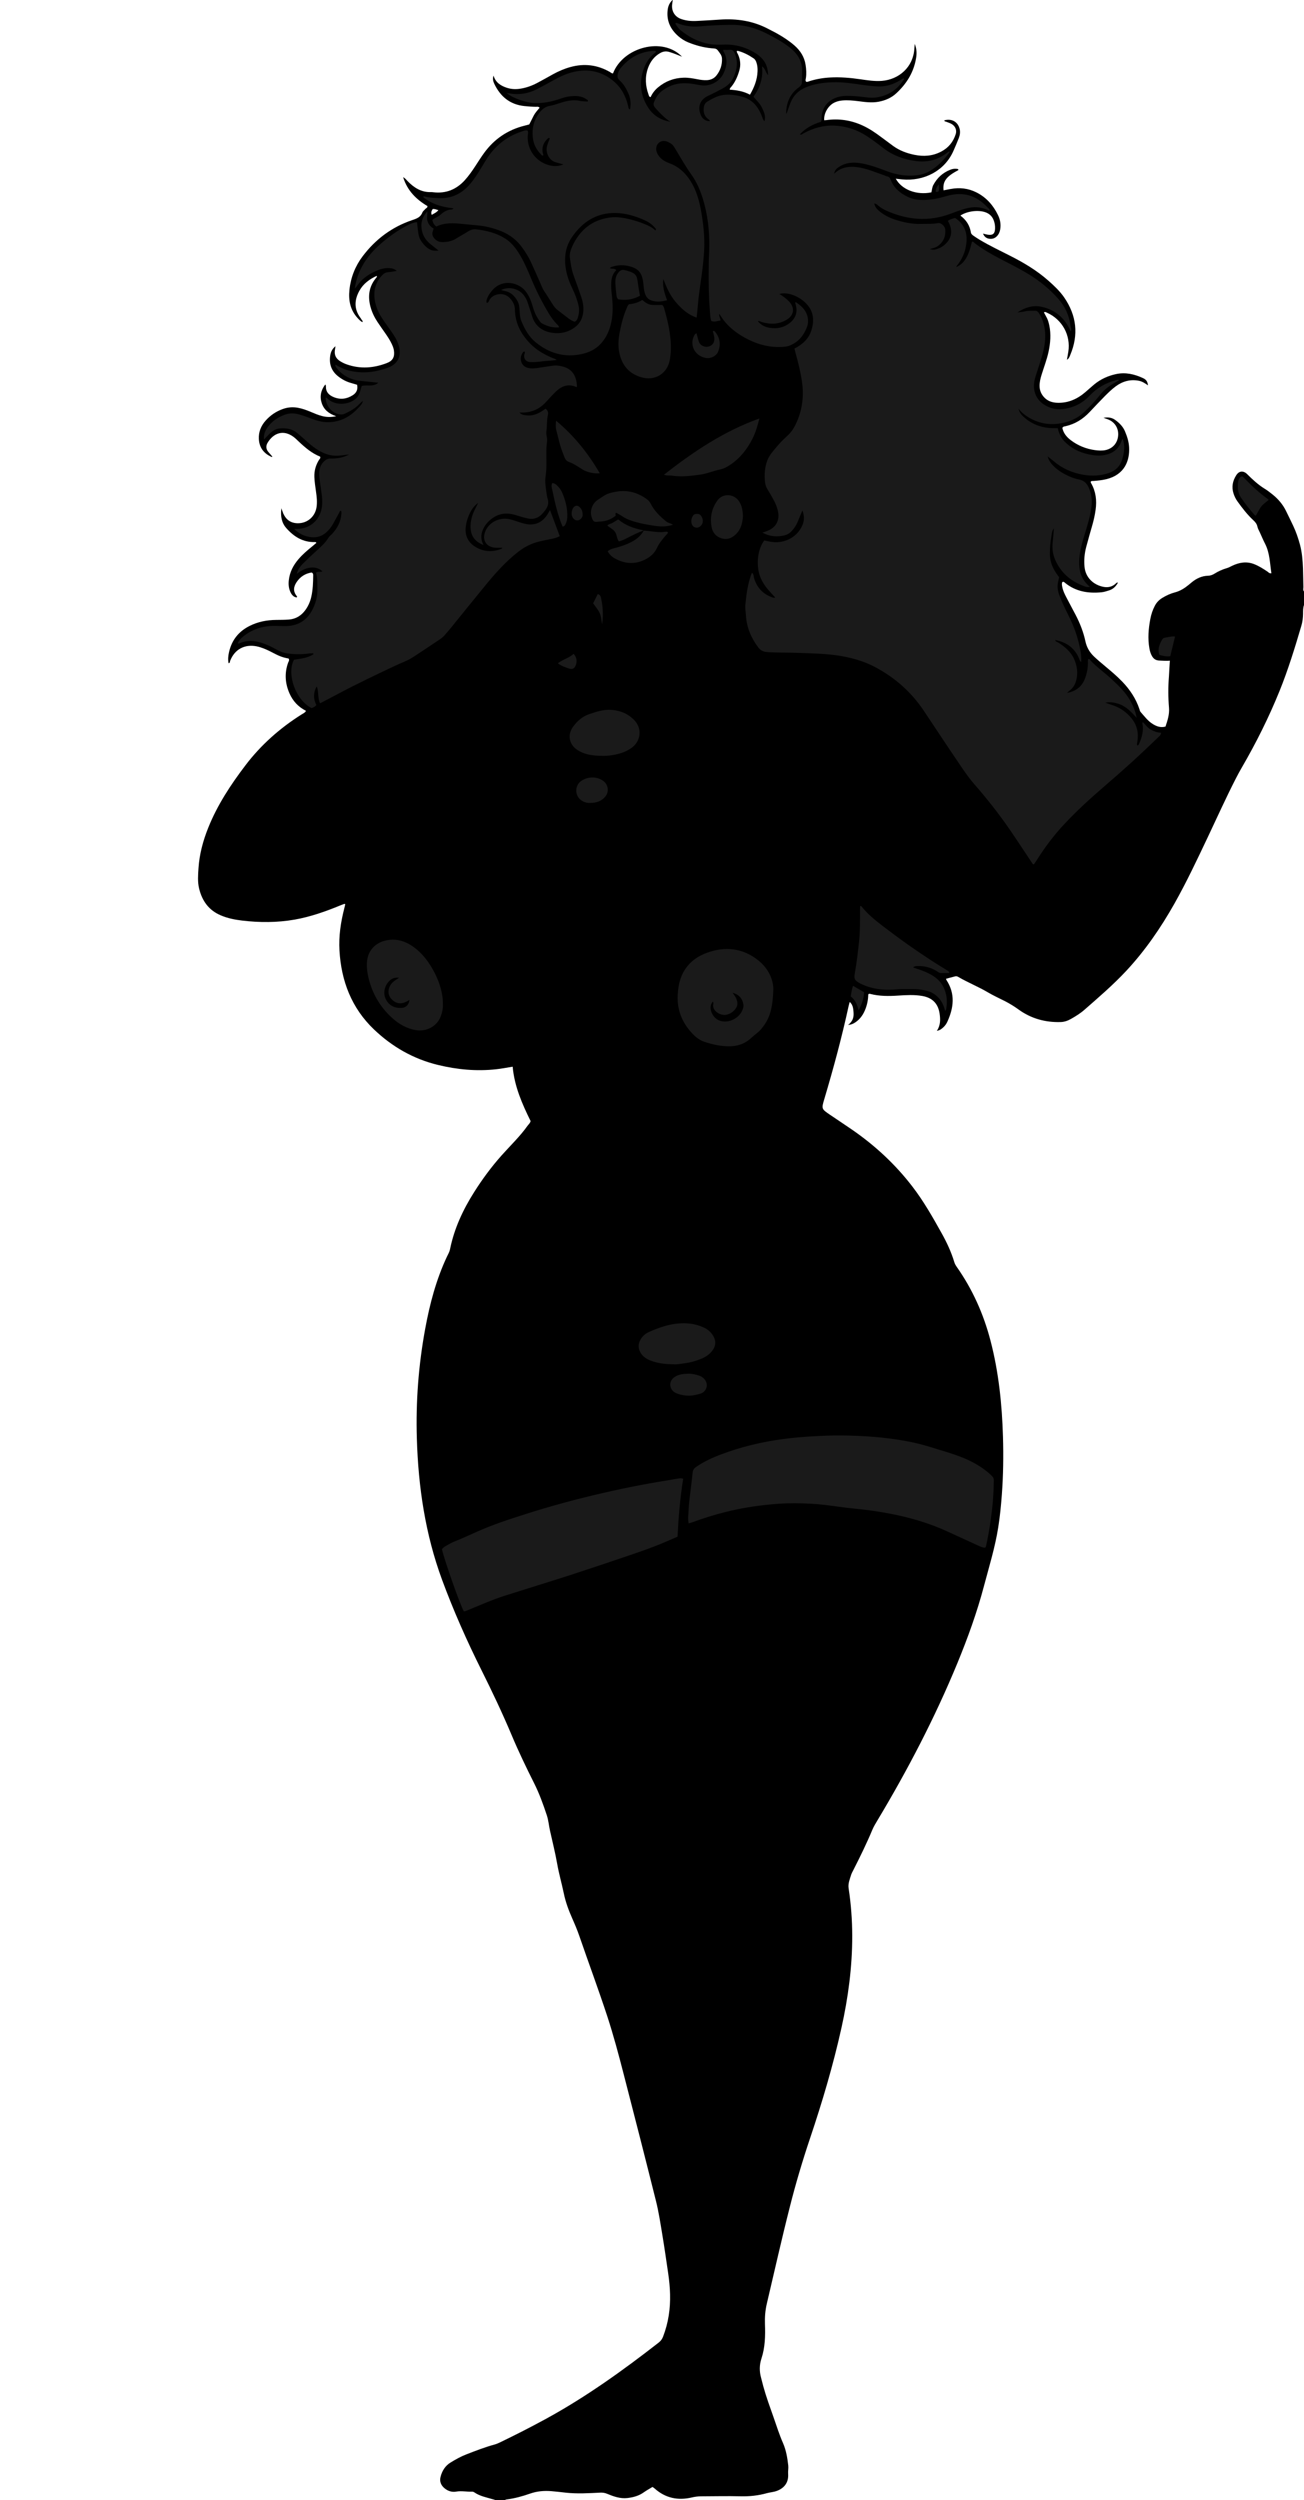 <?xml version="1.0" encoding="utf-8"?>
<!-- Generator: Adobe Illustrator 24.1.2, SVG Export Plug-In . SVG Version: 6.00 Build 0)  -->
<svg version="1.1" id="Layer_1" xmlns="http://www.w3.org/2000/svg" xmlns:xlink="http://www.w3.org/1999/xlink" x="0px" y="0px"
	 viewBox="0 0 299.41 573.72" style="enable-background:new 0 0 299.41 573.72;" xml:space="preserve">
<style type="text/css">
	.st0{fill:#1A1A1A;}
</style>
<g>
	<path d="M299.41,135.72c0,1.04,0,2.08,0,3.12c-0.25,0.65-0.21,1.34-0.22,2.01c-0.01,0.93-0.12,1.84-0.38,2.72
		c-1.49,5.06-3.04,10.11-5.02,15c-2.45,6.04-5.36,11.87-8.64,17.52c-0.48,0.83-0.94,1.67-1.38,2.53c-2.26,4.41-4.3,8.93-6.42,13.41
		c-2.45,5.16-4.88,10.34-7.69,15.32c-3.14,5.56-6.73,10.79-11.09,15.46c-2.98,3.19-6.29,6.03-9.57,8.9
		c-0.93,0.82-1.99,1.47-3.07,2.09c-0.74,0.42-1.53,0.71-2.39,0.73c-3.55,0.11-6.82-0.81-9.7-2.9c-0.98-0.71-1.99-1.33-3.06-1.88
		c-1.32-0.67-2.67-1.28-3.94-2.03c-2.21-1.3-4.59-2.25-6.8-3.54c-0.21-0.12-0.44-0.21-0.68-0.15c-0.71,0.18-1.43,0.37-2.14,0.56
		c0.05,0.16,0.06,0.24,0.1,0.31c2.06,3.16,1.67,6.37,0.18,9.6c-0.22,0.47-0.53,0.9-0.92,1.25c-0.37,0.33-0.74,0.67-1.46,0.8
		c0.87-1.35,0.81-2.65,0.62-3.97c-0.34-2.29-1.66-3.62-3.95-4.03c-1.87-0.33-3.75-0.21-5.62-0.09c-2.12,0.14-4.24,0.15-6.32-0.38
		c-0.14-0.04-0.31-0.12-0.49,0.11c-0.02,1.22-0.26,2.46-0.77,3.65c-0.48,1.13-1.18,2.08-2.21,2.77c-0.42,0.28-0.86,0.51-1.66,0.6
		c1.03-0.82,1.32-1.67,1.27-2.7c-0.06-1.34-0.24-2-0.89-2.6c-0.08,0.32-0.18,0.62-0.25,0.94c-1.56,7.19-3.48,14.29-5.58,21.34
		c-0.67,2.26-0.68,2.27,1.34,3.64c1.72,1.17,3.46,2.31,5.17,3.49c5.23,3.63,9.84,7.91,13.72,12.97c2.57,3.34,4.64,6.99,6.69,10.66
		c1.19,2.13,2.23,4.34,2.93,6.69c0.12,0.39,0.32,0.73,0.55,1.06c3.63,5.16,6.16,10.82,7.75,16.91c1.89,7.24,2.65,14.62,2.87,22.07
		c0.13,4.44,0.07,8.88-0.26,13.31c-0.19,2.51-0.43,5.02-0.83,7.51c-0.72,4.55-2.08,8.95-3.26,13.39c-1.6,6.07-3.74,11.98-6.13,17.78
		c-5.15,12.48-11.37,24.42-18.31,35.99c-0.43,0.72-0.87,1.43-1.2,2.21c-1.31,3.14-2.81,6.19-4.35,9.22c-0.2,0.39-0.42,0.78-0.55,1.2
		c-0.3,0.99-0.72,1.94-0.55,3.03c0.55,3.6,0.82,7.23,0.83,10.87c0.01,7.15-0.93,14.19-2.48,21.16c-1.9,8.55-4.39,16.95-7.18,25.24
		c-1.76,5.23-3.33,10.51-4.68,15.86c-1.87,7.36-3.53,14.77-5.27,22.16c-0.37,1.57-0.49,3.14-0.43,4.75c0.1,2.64,0.03,5.3-0.8,7.83
		c-0.5,1.52-0.5,2.97-0.08,4.47c0.18,0.65,0.33,1.32,0.51,1.97c0.66,2.39,1.52,4.72,2.34,7.05c0.7,2,1.33,4.01,2.19,5.96
		c0.7,1.61,0.99,3.37,1.19,5.12c0.07,0.63-0.08,1.27-0.03,1.91c0.14,1.92-0.82,3.28-2.65,3.93c-0.72,0.26-1.49,0.3-2.22,0.5
		c-1.98,0.56-4,0.77-6.05,0.72c-3.04-0.08-6.08,0-9.12,0.01c-0.72,0-1.42,0.1-2.13,0.27c-3.16,0.73-6.02,0.13-8.48-2.07
		c-0.15-0.13-0.32-0.23-0.49-0.36c-0.7,0.43-1.4,0.81-2.05,1.27c-1.11,0.79-2.37,1.12-3.69,1.28c-1.7,0.2-3.24-0.38-4.75-1
		c-0.5-0.2-0.96-0.26-1.5-0.24c-2.63,0.13-5.27,0.3-7.9,0.01c-1.11-0.12-2.22-0.26-3.34-0.35c-1.65-0.13-3.27,0-4.84,0.55
		c-1.78,0.62-3.58,1.13-5.46,1.35c-0.15,0.02-0.29,0.12-0.43,0.18c-0.72,0-1.44,0-2.16,0c-0.15-0.16-0.36-0.16-0.55-0.22
		c-1.45-0.43-2.96-0.7-4.24-1.58c-0.18-0.12-0.36-0.18-0.56-0.17c-1.19,0.06-2.38-0.22-3.59-0.01c-0.94,0.17-1.84-0.09-2.6-0.69
		c-0.86-0.67-1.28-1.56-1.02-2.64c0.34-1.4,1.09-2.61,2.34-3.36c1.16-0.7,2.34-1.37,3.62-1.86c2.13-0.82,4.25-1.65,6.45-2.25
		c0.42-0.11,0.83-0.29,1.23-0.48c3.53-1.7,7.02-3.48,10.46-5.35c9.23-5.03,17.74-11.13,26.02-17.58c0.46-0.36,0.77-0.79,0.98-1.33
		c0.6-1.57,1.04-3.19,1.3-4.85c0.52-3.23,0.35-6.46-0.12-9.68c-0.44-3.01-0.87-6.01-1.37-9.01c-0.42-2.52-0.8-5.06-1.42-7.54
		c-2.44-9.77-4.94-19.53-7.46-29.28c-1.14-4.41-2.31-8.81-3.73-13.15c-2.03-6.19-4.31-12.3-6.43-18.46
		c-0.47-1.37-1.03-2.68-1.61-3.99c-0.83-1.87-1.54-3.78-1.95-5.78c-0.47-2.27-1.12-4.49-1.52-6.78c-0.45-2.56-1.09-5.08-1.65-7.61
		c-0.26-1.17-0.35-2.38-0.73-3.52c-0.83-2.51-1.72-4.99-2.91-7.35c-1.83-3.64-3.6-7.32-5.18-11.08c-2.11-5.01-4.44-9.92-6.87-14.79
		c-3.4-6.8-6.48-13.74-9.11-20.87c-3.84-10.43-5.44-21.27-5.77-32.33c-0.26-8.46,0.38-16.86,1.91-25.19
		c1.05-5.72,2.52-11.31,5.01-16.6c0.25-0.54,0.57-1.05,0.69-1.65c0.96-4.77,2.98-9.1,5.57-13.18c1.87-2.95,3.93-5.74,6.25-8.35
		c2.02-2.27,4.23-4.36,6-6.85c0.23-0.32,0.57-0.56,0.69-1.06c-1.94-3.92-3.72-7.97-4.12-12.48c-1.33,0.21-2.55,0.46-3.78,0.59
		c-4.5,0.5-8.95,0.08-13.33-0.98c-5.66-1.36-10.56-4.17-14.74-8.16c-5.14-4.91-7.52-11.11-7.92-18.13c-0.19-3.26,0.29-6.46,1.1-9.62
		c0.09-0.33,0.16-0.67,0.23-1c-0.14-0.04-0.19-0.07-0.22-0.06c-0.3,0.11-0.6,0.22-0.89,0.34c-3.41,1.41-6.88,2.63-10.51,3.27
		c-4,0.7-8.05,0.7-12.07,0.22c-1.66-0.2-3.31-0.52-4.88-1.19c-2.78-1.17-4.3-3.33-4.99-6.17c-0.37-1.54-0.24-3.11-0.14-4.65
		c0.21-3.21,1.04-6.3,2.24-9.29c2.09-5.21,5.14-9.85,8.51-14.28c3.56-4.7,7.92-8.56,12.91-11.71c0.35-0.22,0.78-0.38,1.03-0.83
		c-1.78-0.9-3.03-2.25-3.81-4.04c-1-2.3-1.15-4.63-0.3-7.01c0.1-0.28,0.37-0.55,0.11-0.96c-0.74-0.12-1.51-0.33-2.24-0.65
		c-0.73-0.32-1.43-0.72-2.15-1.07c-0.94-0.45-1.89-0.86-2.92-1.07c-2.79-0.57-5.11,0.7-6.12,3.35c-0.06,0.17,0.01,0.49-0.36,0.51
		c-0.16-0.87-0.08-1.7,0.11-2.52c0.61-2.75,2.19-4.75,4.71-6.02c1.94-0.98,3.99-1.37,6.14-1.39c0.96-0.01,1.92-0.01,2.88-0.08
		c1.61-0.12,2.88-0.9,3.82-2.21c0.67-0.92,1.1-1.94,1.35-3.05c0.36-1.61,0.41-3.25,0.43-4.89c0-0.24-0.02-0.49-0.36-0.65
		c-1.43,0.22-2.6,0.94-3.45,2.21c-0.73,1.09-0.83,2.13,0.02,3.19c0.05,0.06,0.21,0.16-0.04,0.33c-0.69-0.11-1.11-0.61-1.4-1.24
		c-0.39-0.86-0.48-1.77-0.37-2.7c0.2-1.86,1.01-3.43,2.21-4.83c0.96-1.13,2.09-2.09,3.25-3.02c0.3-0.24,0.59-0.5,0.87-0.74
		c-0.1-0.2-0.22-0.18-0.34-0.18c-2.74,0.07-4.83-1.23-6.56-3.2c-1.08-1.22-1.36-2.7-1.14-4.56c0.22,0.59,0.32,0.93,0.46,1.25
		c0.67,1.45,1.79,2.21,3.41,2.19c2.15-0.03,3.88-1.53,4.21-3.7c0.18-1.2,0.04-2.39-0.13-3.58c-0.15-1.11-0.33-2.21-0.37-3.34
		c-0.05-1.41,0.31-2.69,1.04-3.88c0.14-0.22,0.41-0.4,0.3-0.78c-1.9-0.75-3.45-2.07-4.94-3.48c-0.38-0.36-0.75-0.73-1.16-1.04
		c-2.38-1.78-4.65-0.88-5.98,1.33c-0.43,0.72-0.38,1.46,0.18,2.12c0.3,0.36,0.61,0.71,0.92,1.06c-0.08,0.05-0.12,0.1-0.14,0.09
		c-1.81-0.78-2.86-2.13-2.97-4.12c-0.09-1.64,0.51-3.07,1.59-4.27c1.06-1.18,2.34-2.05,3.84-2.6c1.15-0.43,2.33-0.53,3.54-0.31
		c1.03,0.19,2,0.54,2.96,0.95c0.85,0.36,1.69,0.72,2.59,0.95c0.97,0.25,1.95,0.31,3.24,0.04c-1.73-0.59-2.82-1.5-3.32-3.01
		c-0.52-1.57-0.18-2.95,0.8-4.26c0.08,0.08,0.12,0.1,0.12,0.13c0.02,0.12,0.04,0.24,0.04,0.35c-0.03,1.22,0.68,1.93,1.7,2.37
		c1.55,0.67,3.05,0.5,4.46-0.4c0.86-0.55,1.23-1.32,1-2.4c-0.46-0.13-0.91-0.27-1.37-0.4c-1.1-0.3-2.08-0.82-2.97-1.52
		c-1.6-1.26-2.15-2.92-1.81-4.9c0.15-0.87,0.56-1.53,1.19-2.02c-0.05,0.32-0.11,0.64-0.15,0.95c-0.13,1.01,0.22,1.8,1.06,2.38
		c0.53,0.36,1.1,0.64,1.71,0.85c3.09,1.08,6.14,0.84,9.15-0.31c1.41-0.54,1.86-1.43,1.64-2.93c-0.08-0.52-0.28-1-0.5-1.47
		c-0.39-0.84-0.9-1.6-1.42-2.36c-0.61-0.89-1.25-1.76-1.84-2.66c-0.71-1.07-1.27-2.22-1.61-3.47c-0.66-2.43-0.37-4.67,1.28-6.66
		c0.09-0.11,0.24-0.21,0.15-0.48c-1.66,0.78-3.09,1.8-3.99,3.44c-1.13,2.05-1.26,4.09,0.16,6.09c0.12,0.16,0.24,0.32,0.33,0.5
		c0.09,0.18,0.38,0.31,0.21,0.61c-0.45-0.23-0.77-0.58-1.09-0.93c-1.7-1.84-2.14-4.07-1.89-6.47c0.29-2.85,1.32-5.45,3.03-7.72
		c2.94-3.9,6.71-6.72,11.35-8.29c1.01-0.34,1.94-0.64,2.36-1.75c0.12-0.32,0.46-0.54,0.69-0.82c0.16-0.2,0.52-0.25,0.48-0.66
		c-2.58-1.53-4.62-3.54-5.58-6.63c0.5,0.25,0.73,0.6,1,0.88c1.5,1.55,3.21,2.64,5.47,2.54c0.16-0.01,0.32,0.03,0.48,0.04
		c2.88,0.33,5.26-0.63,7.2-2.76c0.92-1.01,1.69-2.13,2.44-3.27c0.66-1,1.29-2.02,2-2.99c2.35-3.23,5.47-5.33,9.36-6.28
		c0.35-0.08,0.69-0.18,1.01-0.27c0.36-0.71,0.69-1.39,1.04-2.06c0.35-0.66,0.88-1.21,1.34-1.78c-0.31-0.3-0.61-0.2-0.87-0.2
		c-0.88-0.01-1.76-0.08-2.63-0.17c-3.3-0.34-5.5-2.17-6.9-5.08c-0.28-0.59-0.44-1.22-0.18-1.91c0.46,1.59,1.65,2.34,3.07,2.8
		c0.96,0.31,1.95,0.37,2.97,0.22c1.45-0.21,2.79-0.7,4.07-1.38c1.17-0.62,2.31-1.27,3.47-1.91c1.3-0.72,2.65-1.31,4.09-1.7
		c3.16-0.87,6.17-0.5,9.03,1.13c0.23,0.13,0.42,0.37,0.73,0.33c2.32-6.04,11.44-8.45,15.85-3.82c-1.07-0.44-1.99-0.82-2.94-1.1
		c-0.74-0.22-1.4-0.13-2.07,0.25c-1.4,0.79-2.28,1.98-2.81,3.46c-0.73,2.05-0.6,4.09,0.14,6.11c0.08,0.21,0.08,0.49,0.47,0.54
		c0.38-0.87,0.97-1.62,1.71-2.24c1.69-1.4,3.63-2.14,5.83-2.21c1.09-0.04,2.15,0.16,3.21,0.36c0.71,0.14,1.42,0.24,2.14,0.21
		c0.89-0.04,1.65-0.37,2.2-1.06c0.91-1.13,1.35-2.44,1.29-3.9c-0.03-0.77-0.54-1.31-0.97-1.89c-0.37-0.5-0.91-0.42-1.42-0.47
		c-1.84-0.17-3.62-0.65-5.33-1.34c-0.86-0.35-1.64-0.84-2.33-1.45c-1.79-1.58-2.71-3.53-2.43-5.96c0.1-0.87,0.38-1.67,1.19-2.39
		c-0.07,0.51-0.14,0.86-0.17,1.21c-0.11,1.47,0.65,2.69,2.02,3.19c1.18,0.43,2.42,0.54,3.66,0.47c1.76-0.09,3.51-0.19,5.27-0.31
		c3.91-0.27,7.66,0.29,11.16,2.15c0.67,0.36,1.36,0.68,2.02,1.06c1.4,0.78,2.74,1.66,3.95,2.71c1.37,1.19,2.31,2.66,2.58,4.48
		c0.15,0.99,0.22,1.99,0.07,2.99c-0.04,0.29-0.2,0.62,0.08,0.89c0.3,0.05,0.55-0.1,0.82-0.18c1.54-0.47,3.1-0.74,4.71-0.82
		c2.29-0.12,4.55,0.07,6.82,0.4c1.66,0.24,3.33,0.51,5.01,0.38c3.9-0.31,7.21-3.13,7.46-7.41c0.02-0.29,0.05-0.59,0.09-1.08
		c0.49,1.23,0.48,2.3,0.29,3.37c-0.55,3.21-2.19,5.81-4.54,7.98c-1.14,1.06-2.53,1.64-4.06,1.93c-1.57,0.29-3.11,0.07-4.65-0.13
		c-1.23-0.16-2.46-0.27-3.71-0.16c-0.65,0.06-1.26,0.22-1.84,0.51c-1.4,0.71-2.42,2.49-2.28,4.03c0.15-0.01,0.31-0.01,0.46-0.03
		c2.89-0.41,5.65,0,8.31,1.21c1.58,0.72,2.99,1.68,4.37,2.72c0.89,0.67,1.79,1.34,2.7,2c1.45,1.05,3.08,1.66,4.83,2.02
		c2.15,0.44,4.19,0.31,6.17-0.72c1.71-0.89,2.79-2.24,3.36-4.03c0.28-0.87-0.07-1.78-0.89-2.28c-0.4-0.25-0.88-0.38-1.32-0.56
		c-0.16-0.07-0.42-0.02-0.4-0.32c1.69-0.45,3.08,0.33,3.5,1.94c0.19,0.73,0.08,1.44-0.18,2.12c-0.37,0.97-0.79,1.92-1.2,2.87
		c-2.04,4.74-6.88,7.1-11.82,6.63c-0.47-0.04-0.93-0.11-1.46-0.17c1.37,2.54,4.81,3.84,8.18,3.14c0.14-0.53,0.16-1.15,0.44-1.68
		c0.88-1.65,2.18-2.84,3.93-3.52c0.45-0.18,0.93-0.25,1.41-0.2c0.19,0.02,0.41,0.01,0.43,0.28c-2.82,1.5-3.64,2.59-3.42,4.66
		c0.54-0.1,1.08-0.21,1.62-0.31c2.07-0.38,4.05-0.17,5.95,0.79c2.27,1.15,3.85,2.96,4.94,5.21c0.5,1.02,0.7,2.12,0.5,3.27
		c-0.1,0.61-0.34,1.15-0.78,1.59c-0.49,0.49-1.09,0.65-1.76,0.55c-0.67-0.1-1.11-0.47-1.41-1.18c0.37,0.09,0.71,0.19,1.06,0.25
		c1.18,0.19,1.66-0.2,1.71-1.37c0.03-0.69-0.08-1.35-0.34-2c-0.33-0.82-0.91-1.39-1.74-1.72c-1.64-0.65-4.29-0.35-5.88,0.71
		c1.32,0.98,2.15,2.25,2.41,3.87c0.05,0.34,0.31,0.56,0.57,0.74c0.49,0.34,0.99,0.67,1.51,0.98c2.24,1.33,4.58,2.45,6.9,3.62
		c3.15,1.59,6.17,3.39,8.83,5.74c1.32,1.17,2.61,2.38,3.61,3.83c2.85,4.14,3.35,8.55,1.4,13.2c-0.16,0.38-0.28,0.81-0.77,1.11
		c0.12-0.68,0.23-1.26,0.32-1.84c0.59-3.79-1.4-7.42-4.93-8.98c-0.21-0.09-0.42-0.27-0.67-0.04c0.24,0.45,0.5,0.9,0.73,1.36
		c0.24,0.51,0.38,1.05,0.5,1.6c0.43,2.04,0.26,4.06-0.17,6.07c-0.39,1.8-1.06,3.52-1.6,5.27c-0.26,0.84-0.47,1.69-0.46,2.58
		c0.01,1.1,0.44,2.02,1.23,2.77c0.8,0.76,1.79,1.04,2.86,1.08c2.49,0.08,4.59-0.87,6.45-2.47c0.67-0.57,1.31-1.17,1.99-1.73
		c1.48-1.22,3.17-1.99,5.04-2.39c2.18-0.47,4.21,0.02,6.17,0.92c0.77,0.35,1.04,0.81,1.16,1.67c-0.65-0.45-1.28-0.88-2.03-1.04
		c-2.01-0.42-3.82,0.1-5.42,1.29c-0.86,0.64-1.64,1.4-2.41,2.16c-1.21,1.22-2.38,2.48-3.57,3.73c-1.52,1.61-3.32,2.74-5.5,3.23
		c-0.25,0.06-0.57,0.05-0.74,0.4c0.25,1.22,1.01,2.12,1.99,2.85c1.63,1.22,3.47,1.96,5.49,2.24c0.84,0.11,1.67,0.17,2.5-0.02
		c1.66-0.39,2.74-1.68,2.84-3.42c0.09-1.65-0.84-3.06-2.39-3.63c-0.27-0.1-0.55-0.2-0.98-0.35c1.09-0.19,1.94-0.04,2.69,0.5
		c0.95,0.68,1.78,1.51,2.24,2.61c0.5,1.18,0.89,2.41,0.95,3.7c0.14,2.89-0.92,6.23-5.24,7.28c-0.98,0.24-1.97,0.33-2.97,0.41
		c-0.22,0.02-0.49-0.08-0.63,0.23c0.04,0.1,0.07,0.21,0.13,0.31c1.08,1.89,1.31,3.92,1.02,6.04c-0.16,1.19-0.42,2.36-0.75,3.52
		c-0.47,1.65-0.95,3.3-1.39,4.96c-0.41,1.52-0.56,3.06-0.41,4.63c0.23,2.5,2.07,4.17,4.37,4.61c0.99,0.19,1.91,0,2.7-0.67
		c0.15-0.13,0.27-0.37,0.61-0.3c-0.49,0.87-1.11,1.49-2.04,1.78c-0.57,0.18-1.14,0.37-1.74,0.43c-3.05,0.3-5.9-0.16-8.36-2.15
		c-0.17-0.14-0.33-0.38-0.64-0.19c-0.17,0.37-0.08,0.76,0,1.15c0.16,0.84,0.53,1.59,0.92,2.34c0.7,1.35,1.43,2.68,2.13,4.03
		c1,1.92,1.8,3.94,2.25,6.05c0.3,1.4,0.96,2.54,1.96,3.49c0.81,0.77,1.67,1.49,2.53,2.21c1.38,1.15,2.76,2.31,4.01,3.61
		c1.74,1.82,3.1,3.86,3.9,6.26c0.08,0.23,0.12,0.49,0.27,0.66c0.88,0.98,1.66,2.07,2.8,2.77c0.86,0.53,1.78,0.89,2.92,0.59
		c0.46-1.38,0.93-2.76,0.81-4.29c-0.2-2.39-0.21-4.79-0.02-7.19c0.05-0.6,0.06-1.2,0.1-1.8c0.03-0.59,0.07-1.17,0.12-1.85
		c-0.85,0.09-1.61-0.01-2.35-0.02c-1.08-0.01-1.59-0.59-1.97-1.45c-0.19-0.44-0.31-0.9-0.39-1.38c-0.39-2.24-0.21-4.46,0.21-6.68
		c0.2-1.07,0.53-2.09,1.04-3.05c0.4-0.77,0.97-1.36,1.7-1.81c0.93-0.57,1.91-1.02,2.96-1.29c1.2-0.31,2.18-0.96,3.12-1.72
		c0.22-0.18,0.43-0.36,0.65-0.54c1.11-0.92,2.35-1.51,3.81-1.55c0.54-0.01,1-0.19,1.46-0.47c0.88-0.55,1.83-0.98,2.84-1.27
		c0.43-0.12,0.8-0.34,1.2-0.53c1.64-0.79,3.33-1.08,5.09-0.38c1.08,0.43,2.06,1.05,3.03,1.7c0.25,0.17,0.44,0.48,0.91,0.38
		c-0.36-2.28-0.36-4.61-1.44-6.74c-0.44-0.85-0.81-1.74-1.21-2.61c-0.2-0.44-0.46-0.86-0.56-1.32c-0.13-0.63-0.47-1.06-0.93-1.48
		c-1.41-1.31-2.58-2.83-3.7-4.4c-0.37-0.52-0.65-1.11-0.85-1.72c-0.5-1.52-0.21-2.94,0.63-4.24c0.66-1.02,1.65-1.07,2.51-0.21
		c1.25,1.24,2.53,2.44,4.05,3.36c0.61,0.37,1.18,0.83,1.74,1.27c1.33,1.06,2.41,2.33,3.15,3.87c0.54,1.12,1.1,2.22,1.62,3.35
		c0.65,1.38,1.14,2.81,1.54,4.28c0.48,1.78,0.63,3.62,0.7,5.46c0.05,1.44,0.05,2.88,0.09,4.32
		C299.25,135.12,299.15,135.46,299.41,135.72z M169.17,11.71c-0.02,0.32,0.18,0.54,0.29,0.79c0.53,1.18,0.66,2.39,0.31,3.63
		c-0.39,1.35-0.92,2.64-1.83,3.75c-0.15,0.18-0.37,0.32-0.38,0.7c1.58,0.1,3.14,0.34,4.64,1.15c0.99-1.71,1.67-3.43,1.74-5.36
		c0.03-0.68-0.03-1.36-0.25-2.01c-0.13-0.39-0.31-0.74-0.66-0.97c-1.1-0.75-2.26-1.35-3.55-1.71
		C169.4,11.64,169.28,11.7,169.17,11.71z M99.13,49.31c0.51-0.33,1.08-0.52,1.53-1.09c-0.49-0.12-0.86-0.3-1.29-0.27
		C99.08,48.37,98.92,48.76,99.13,49.31z"/>
</g>
<g>
	<path class="st0" d="M233.86,93.76c0.19,0.99,0.85,1.66,1.58,2.25c1.83,1.49,3.95,2.21,6.31,2.24c0.35,0,0.71,0,1.12,0
		c0.27,1.14,0.71,2.17,1.49,2.99c1.54,1.61,3.45,2.56,5.61,3.02c1.26,0.27,2.54,0.4,3.8,0.13c1.79-0.37,3.11-1.38,3.73-3.18
		c0.06-0.17,0.09-0.4,0.3-0.48c0.56,1.58,0.34,3.13-0.13,4.69c-0.48,1.59-1.54,2.59-3.06,3.12c-1.89,0.65-3.83,0.74-5.79,0.42
		c-2.62-0.43-4.96-1.46-6.98-3.21c-0.35-0.3-0.73-0.57-1.3-1.02c0.27,0.9,0.64,1.43,1.09,1.92c1.09,1.21,2.46,2.03,3.93,2.68
		c0.73,0.33,1.5,0.56,2.28,0.72c0.98,0.2,1.64,0.79,2.06,1.67c0.7,1.44,0.9,2.97,0.71,4.55c-0.28,2.27-0.98,4.44-1.64,6.61
		c-0.52,1.72-1,3.45-1.15,5.25c-0.08,0.88-0.05,1.76,0.1,2.63c0.26,1.56,1.04,2.82,2.32,3.88c-0.59,0.19-1.03-0.03-1.44-0.18
		c-2.94-1.09-5.17-3-6.47-5.88c-0.6-1.33-0.79-2.74-0.62-4.2c0.12-1.02,0.18-2.04,0.27-3.13c-0.48,0.58-0.47,1.25-0.58,1.86
		c-0.23,1.25-0.32,2.53-0.34,3.81c-0.03,1.71,0.51,3.21,1.45,4.6c0.22,0.33,0.46,0.64,0.68,0.94c-0.13,0.6-0.28,1.14-0.34,1.69
		c-0.1,0.93,0.14,1.83,0.48,2.69c0.58,1.49,1.27,2.93,1.99,4.36c1.01,2,1.83,4.08,2.36,6.26c0.35,1.43,0.66,2.88,0.58,4.43
		c-0.34-0.17-0.37-0.48-0.48-0.74c-1.02-2.46-2.9-3.8-5.51-4.29c0.14,0.43,0.5,0.45,0.76,0.61c1.53,0.99,2.9,2.12,3.64,3.86
		c0.66,1.55,0.88,3.14,0.44,4.79c-0.26,0.96-0.72,1.77-1.54,2.36c-0.16,0.12-0.29,0.27-0.58,0.54c2.01-0.41,3.33-1.39,4.06-3.14
		c0.49-1.19,0.72-2.44,0.75-3.74c0.01-0.3-0.09-0.63,0.09-0.91c0.34-0.07,0.4,0.23,0.55,0.39c1.41,1.48,3.08,2.66,4.59,4.03
		c1.71,1.57,3.4,3.16,4.54,5.22c0.64,1.15,1.15,2.35,1.41,3.85c-1.36-1.5-2.62-2.82-4.48-3.31c-0.83-0.22-1.67-0.39-2.71-0.16
		c0.62,0.21,1.06,0.36,1.51,0.51c1.8,0.57,3.31,1.6,4.5,3.06c1.25,1.54,1.68,3.32,1.35,5.28c-0.05,0.32-0.14,0.62-0.05,0.95
		c0.32,0.03,0.37-0.24,0.46-0.43c0.67-1.48,1.07-3,0.74-4.63c-0.01-0.07,0.04-0.15,0.08-0.3c0.64,0.56,1.07,1.31,1.82,1.71
		c0.74,0.4,1.5,0.73,2.4,0.73c-0.03,0.57-0.42,0.82-0.72,1.11c-1.97,1.87-3.93,3.75-5.94,5.58c-2.16,1.96-4.35,3.88-6.56,5.78
		c-3.12,2.69-6.16,5.47-8.97,8.47c-2.38,2.54-4.48,5.31-6.33,8.26c-0.23,0.36-0.48,0.71-0.69,1.02c-0.28-0.01-0.33-0.18-0.41-0.31
		c-1.71-2.56-3.39-5.14-5.13-7.67c-2.51-3.66-5.27-7.13-8.18-10.47c-1.37-1.57-2.52-3.3-3.68-5.02c-2.65-3.9-5.24-7.84-7.86-11.76
		c-2.91-4.34-6.71-7.7-11.32-10.11c-2.67-1.39-5.57-2.17-8.55-2.61c-2.89-0.42-5.8-0.46-8.71-0.58c-2.47-0.1-4.95-0.02-7.42-0.19
		c-0.86-0.06-1.51-0.38-2.03-1.07c-1.68-2.23-2.7-4.69-2.84-7.5c-0.04-0.75-0.2-1.5-0.12-2.26c0.24-2.5,0.56-4.99,1.51-7.39
		c0.46,0.36,0.38,0.94,0.53,1.39c0.7,2.12,2.06,3.56,4.18,4.29c0.11,0.04,0.23,0.07,0.35,0.08c0.07,0.01,0.15-0.03,0.29-0.06
		c-0.57-0.63-1.14-1.21-1.67-1.84c-1.13-1.33-1.95-2.82-2.22-4.57c-0.32-2.07-0.02-4.86,1.38-6.69c0.93,0.2,1.88,0.45,2.89,0.41
		c2.72-0.11,4.99-1.67,5.94-4.11c0.38-0.97,0.35-2.12-0.09-3.17c-0.38,0.93-0.75,1.82-1.12,2.71c-0.3,0.71-0.72,1.33-1.23,1.9
		c-0.49,0.56-1.07,0.94-1.8,1.11c-1.69,0.38-3.31,0.29-5.02-0.64c0.45-0.15,0.76-0.25,1.06-0.37c2.08-0.77,3-2.51,2.48-4.67
		c-0.22-0.9-0.56-1.75-1.02-2.55c-0.43-0.77-0.85-1.54-1.32-2.28c-0.33-0.52-0.53-1.07-0.6-1.67c-0.19-1.69-0.09-3.36,0.5-4.96
		c0.48-1.3,1.43-2.3,2.3-3.34c0.74-0.89,1.57-1.69,2.43-2.48c0.99-0.9,1.63-2.07,2.15-3.29c1.23-2.9,1.55-5.92,1.1-9.03
		c-0.32-2.18-0.84-4.3-1.43-6.42c-0.11-0.38-0.19-0.76-0.29-1.18c1.84-0.93,3.28-2.23,3.89-4.21c0.43-1.39,0.57-2.82,0.04-4.23
		c-1-2.63-4.76-4.8-7.41-4.09c0.88,0.54,1.64,1.09,2.28,1.78c1.28,1.38,1.13,3.04-0.47,4.06c-1.85,1.17-3.83,1.2-5.88,0.6
		c-0.26-0.08-0.48-0.3-0.86-0.2c0.71,0.92,1.67,1.36,2.71,1.53c1.68,0.28,3.26-0.03,4.63-1.12c1.38-1.1,1.84-2.55,1.33-4.26
		c-0.05-0.15-0.15-0.29,0-0.54c1.63,1.08,2.89,2.36,2.85,4.49c-0.01,0.4-0.07,0.79-0.21,1.17c-0.73,1.96-1.93,3.47-3.9,4.3
		c-0.6,0.26-1.24,0.31-1.87,0.35c-3.13,0.17-6-0.69-8.7-2.21c-1.79-1.01-3.4-2.25-4.67-3.88c-0.35-0.45-0.65-0.94-1.04-1.52
		c-0.11,0.65,0.33,1.02,0.29,1.56c-0.68,0.04-1.35,0.43-2.13,0.08c-0.24-0.8-0.26-1.64-0.32-2.46c-0.25-3.27-0.3-6.54-0.25-9.82
		c0-0.2,0-0.4,0-0.6c0.01-1.4,0.11-2.79,0.13-4.18c0.04-3.68-0.37-7.33-1.45-10.87c-0.61-1.99-1.42-3.91-2.64-5.61
		c-1.33-1.85-2.44-3.84-3.62-5.78c-0.33-0.55-0.63-1.13-1.22-1.45c-0.31-0.17-0.63-0.36-0.97-0.45c-1.32-0.35-2.42,0.63-2.28,1.98
		c0.06,0.58,0.33,1.06,0.69,1.51c0.51,0.64,1.18,1.07,1.93,1.39c0.52,0.22,1.05,0.39,1.54,0.66c1.55,0.83,2.72,2.03,3.67,3.52
		c1.42,2.21,2.07,4.64,2.51,7.18c0.49,2.84,0.8,5.69,0.67,8.57c-0.09,1.91-0.31,3.81-0.55,5.71c-0.3,2.29-0.7,4.57-0.88,6.88
		c-0.07,0.99-0.2,1.97-0.31,3.06c-2.06-0.7-3.53-2.08-4.85-3.63c-1.3-1.53-2.09-3.36-2.8-5.23c-0.23,1.7,0.26,3.27,0.87,4.87
		c-1.25,0.34-2.41,0.46-3.58,0.07c-0.88-0.29-1.33-0.96-1.57-1.82c-0.25-0.89-0.24-1.81-0.39-2.72c-0.33-1.89-1.14-2.79-2.98-3.29
		c-1.35-0.37-2.68-0.36-4.01,0.05c-0.22,0.07-0.46,0.12-0.6,0.36c0.43,0.23,0.98-0.04,1.4,0.38c0.08,0.2-0.16,0.29-0.26,0.42
		c-0.5,0.66-0.74,1.4-0.81,2.22c-0.09,1.04-0.01,2.08,0.11,3.11c0.24,2.11,0.32,4.22-0.13,6.31c-0.39,1.82-1.11,3.48-2.39,4.88
		c-1.22,1.33-2.75,2.03-4.46,2.4c-3.95,0.84-7.45-0.22-10.51-2.72c-1.58-1.28-2.54-3.07-3.31-4.93c-0.3-0.73-0.32-1.56-0.37-2.35
		c-0.05-0.76-0.12-1.52-0.5-2.2c-0.66-1.15-1.53-2.04-2.91-2.29c-0.27-0.05-0.53-0.13-0.84-0.22c1.75-0.89,4.05-0.35,5.21,1.2
		c0.39,0.51,0.7,1.07,0.89,1.69c0.32,1.03,0.71,2.04,1,3.07c0.76,2.65,2.91,3.8,5.4,3.93c1.66,0.08,3.14-0.36,4.48-1.37
		c1.24-0.94,1.79-2.22,1.9-3.71c0.08-1.13-0.14-2.23-0.51-3.3c-0.56-1.62-1.13-3.24-1.72-4.85c-0.49-1.32-0.67-2.71-0.86-4.09
		c-0.12-0.89,0.18-1.76,0.53-2.55c1.68-3.72,4.48-6.07,8.58-6.65c1.72-0.24,3.43,0.07,5.1,0.51c1.04,0.27,2.06,0.61,3.06,1.03
		c0.85,0.35,1.68,0.74,2.34,1.41c0.32-0.28,0.04-0.46-0.08-0.6c-0.65-0.79-1.48-1.34-2.4-1.75c-2.06-0.92-4.19-1.57-6.46-1.64
		c-3.09-0.09-5.8,0.89-8.07,3.04c-0.85,0.8-1.59,1.69-2.23,2.66c-0.9,1.36-1.37,2.86-1.45,4.5c-0.14,2.55,0.57,4.89,1.66,7.15
		c0.61,1.26,1.12,2.56,1.42,3.93c0.2,0.93,0.1,1.83-0.16,2.72c-0.12,0.39-0.29,0.75-0.74,0.95c-0.51-0.15-0.98-0.44-1.43-0.77
		c-0.86-0.65-1.71-1.31-2.56-1.97c-0.75-0.58-1.15-1.43-1.66-2.19c-0.44-0.66-0.84-1.36-1.3-2.01c-0.42-0.6-0.65-1.28-0.94-1.93
		c-0.74-1.64-1.44-3.29-2.2-4.92c-0.52-1.13-1.2-2.17-1.92-3.18c-1.23-1.74-2.86-3-4.83-3.8c-1.74-0.7-3.55-1.17-5.44-1.34
		c-1.15-0.1-2.3-0.22-3.45-0.33c-2.01-0.21-4.07-0.35-6.03,0.59c-0.5-0.34-0.78-0.85-0.91-1.43c0.12-0.32,0.41-0.38,0.65-0.52
		c0.41-0.24,0.87-0.44,1.22-0.76c0.76-0.69,1.57-1.19,2.63-1.2c0.09,0,0.18-0.13,0.36-0.27c-2.6-0.26-4.96-0.95-6.97-2.55
		c0.06-0.29,0.26-0.19,0.37-0.16c1.01,0.29,2.06,0.31,3.08,0.37c2.79,0.16,5.15-0.84,7.04-2.93c1.6-1.76,2.71-3.85,3.95-5.85
		c1.95-3.14,4.65-5.34,8.17-6.5c0.41-0.14,0.82-0.34,1.33-0.24c0.26,0.38,0.09,0.82,0.06,1.24c-0.17,3.22,1.95,6.04,5.1,6.78
		c1.07,0.25,2.11,0.18,3.09-0.23c-0.61-0.17-1.17-0.33-1.73-0.48c-1.6-0.43-2.32-2.25-2.08-3.48c0.14-0.71,0.43-1.35,0.69-2
		c-0.23-0.25-0.38-0.06-0.51,0.06c-0.97,0.92-1.38,2.03-1.08,3.36c0.02,0.08,0.06,0.15,0.08,0.23c0.01,0.08,0,0.15,0,0.25
		c-0.3,0.12-0.41-0.15-0.55-0.29c-1.08-1.08-1.7-2.35-1.85-3.91c-0.2-2.04,0.23-3.87,1.45-5.51c0.64-0.86,1.4-1.5,2.51-1.68
		c0.79-0.13,1.54-0.41,2.3-0.65c1.49-0.47,2.99-0.83,4.58-0.48c0.58,0.13,1.19,0.1,1.78,0.15c0.16-0.35-0.15-0.42-0.31-0.53
		c-1.16-0.82-2.48-0.8-3.8-0.66c-0.87,0.09-1.71,0.38-2.54,0.66c-1.79,0.6-3.62,0.94-5.52,0.89c-1.92-0.06-5.01-1.1-6.45-2.31
		c0.64,0.08,1.15,0.18,1.67,0.22c1.84,0.13,3.58-0.25,5.22-1.08c1.32-0.67,2.62-1.38,3.91-2.1c1.29-0.72,2.63-1.36,4.06-1.75
		c3.4-0.93,6.57-0.47,9.4,1.74c1.97,1.54,3.1,3.61,3.66,6.02c0.06,0.26,0,0.58,0.42,0.7c0.23-1.29,0.13-2.52-0.41-3.71
		c-0.5-1.1-1.09-2.15-2-2.95c-0.56-0.49-0.54-1.02-0.37-1.61c0.13-0.47,0.36-0.9,0.67-1.26c1.94-2.31,4.36-3.7,7.41-3.89
		c0.12-0.01,0.24,0,0.36,0.01c0.08,0.01,0.16,0.03,0.23,0.05c0.11,0.19-0.03,0.28-0.15,0.38c-1.63,1.25-2.52,2.98-2.97,4.92
		c-0.63,2.74-0.12,5.34,1.4,7.67c1.17,1.82,2.93,2.87,5.08,3.23c-1.1-0.69-2-1.6-2.87-2.53c-1.13-1.21-1.32-1.3-0.38-3.02
		c0.66-1.2,1.77-1.94,2.97-2.52c1.72-0.84,3.54-0.9,5.39-0.63c0.67,0.1,1.33,0.26,2,0.34c2.11,0.27,4.19-0.84,5.12-2.79
		c0.78-1.63,0.96-3.28,0.01-4.93c-0.08-0.14-0.16-0.27-0.08-0.42c0.48,0,0.95,0.03,1.42-0.01c0.62-0.06,0.97,0.25,1.2,0.78
		c0.47,1.1,0.6,2.24,0.41,3.4c-0.14,0.82-0.43,1.62-0.8,2.38c-0.52,1.04-1.37,1.75-2.37,2.3c-1.08,0.59-2.18,1.16-3.31,1.68
		c-2.02,0.92-2.44,2.64-1.75,4.36c0.35,0.89,1.04,1.46,2.11,1.48c-0.07-0.36-0.33-0.43-0.51-0.58c-0.82-0.69-1.02-1.59-0.88-2.59
		c0.07-0.53,0.3-1.02,0.77-1.3c1.13-0.68,2.3-1.34,3.61-1.53c1.06-0.16,2.15-0.08,3.23,0.1c0.31,0.05,0.62,0.15,0.93,0.22
		c2.52,0.56,3.93,2.29,4.81,4.57c0.14,0.36,0.22,0.75,0.58,1.13c0.35-1.23-0.13-2.18-0.58-3.13c-0.45-0.95-1.24-1.65-1.95-2.49
		c1.47-2.06,2.28-4.31,1.95-6.99c0.78,0.49,0.81,1.35,1.4,2.03c-0.02-1.48-0.38-2.64-1.23-3.64c-0.96-1.12-2.21-1.81-3.54-2.39
		c-1.6-0.69-3.26-1.01-5.01-0.99c-1.23,0.02-2.47,0.09-3.7-0.13c-2.5-0.46-4.67-1.58-6.62-3.17c-0.51-0.42-0.87-0.99-1.2-1.52
		c0.18-0.2,0.3-0.16,0.41-0.12c1.73,0.71,3.49,0.94,5.37,0.75c2.3-0.23,4.62-0.3,6.93-0.34c2.84-0.05,5.52,0.62,8.08,1.9
		c1.9,0.95,3.75,1.97,5.44,3.26c1.89,1.45,3.01,3.27,2.89,5.74c-0.04,0.72-0.02,1.44-0.03,2.16c-0.01,0.55-0.23,0.93-0.71,1.28
		c-1.91,1.38-2.81,3.31-2.92,5.64c-0.01,0.12,0.03,0.23,0.07,0.49c0.34-0.95,0.61-1.8,0.94-2.62c0.66-1.63,1.8-2.79,3.44-3.48
		c1.98-0.84,4.07-1.11,6.19-1.19c2.37-0.09,4.69,0.29,7.02,0.62c1.06,0.15,2.13,0.27,3.21,0.33c1.94,0.12,3.71-0.43,5.35-1.44
		c0.2-0.13,0.41-0.25,0.61-0.38c0.03-0.02,0.08-0.02,0.12-0.03c0.25,0.2,0.02,0.35-0.07,0.48c-1.45,2.17-3.44,3.47-6.05,3.88
		c-1.26,0.2-2.47-0.01-3.68-0.15c-1.12-0.13-2.22-0.2-3.34-0.19c-0.89,0.01-1.74,0.15-2.57,0.5c-1.96,0.84-2.97,2.33-3.11,4.44
		c-0.02,0.32,0.06,0.64-0.14,1.01c-1.8,0.54-3.48,1.42-4.83,2.85c0.34,0.25,0.54-0.05,0.76-0.17c2.25-1.23,4.67-1.93,7.23-1.8
		c2.63,0.13,5.09,0.92,7.32,2.37c1.34,0.87,2.62,1.83,3.88,2.81c2.21,1.71,4.73,2.59,7.48,2.95c2.68,0.35,5.05-0.29,7.17-1.93
		c0.15-0.12,0.28-0.29,0.51-0.24c0.02,0.03,0.05,0.07,0.05,0.09c-1.33,1.82-2.85,3.44-4.87,4.52c-0.9,0.48-1.85,0.74-2.85,0.84
		c-2.27,0.23-4.44-0.11-6.58-0.91c-1.83-0.69-3.67-1.38-5.59-1.77c-1.88-0.38-3.74-0.39-5.44,0.68c-0.53,0.33-1.04,0.7-1.23,1.62
		c0.71-0.63,1.32-1.03,2.02-1.26c1.33-0.44,2.69-0.38,4.03-0.12c1.85,0.35,3.58,1.1,5.36,1.71c0.26,0.09,0.52,0.24,0.79,0.29
		c0.46,0.09,0.66,0.38,0.81,0.78c0.7,1.87,2.12,3.04,3.86,3.89c1.93,0.93,3.96,0.83,5.99,0.54c1.06-0.15,2.1-0.46,3.14-0.75
		c3.57-1.01,6.61-0.14,9.14,2.55c0.21,0.23,0.5,0.4,0.61,0.71c-0.1,0.25-0.26,0.12-0.38,0.06c-1.65-0.86-3.36-0.88-5.12-0.41
		c-1.2,0.32-2.35,0.77-3.51,1.2c-5.03,1.89-9.95,1.44-14.77-0.73c-0.69-0.31-1.34-0.71-1.92-1.21c-0.21-0.18-0.41-0.38-0.82-0.42
		c0.15,0.76,0.59,1.29,1.13,1.74c1.05,0.88,2.26,1.51,3.56,1.94c1.98,0.65,4.01,1.08,6.11,1.01c1.27-0.04,2.55,0.06,3.82-0.18
		c0.73-0.14,1.62,0.72,1.68,1.47c0.13,1.51-0.35,2.74-1.56,3.69c-0.58,0.46-1.28,0.6-1.99,0.79c0.77,0.25,1.22,0.19,2.18-0.21
		c0.76-0.32,1.37-0.83,1.88-1.45c1.1-1.35,1.12-3.06,0.08-4.8c0.49-0.37,1.07-0.51,1.66-0.68c2.13,1.4,2.88,3.36,2.59,5.85
		c-0.22,1.93-0.94,3.62-2.16,5.1c-0.07,0.08-0.09,0.2-0.14,0.33c1.82-0.82,2.82-2.46,3.58-5.81c0.3-0.11,0.43,0.14,0.6,0.28
		c1.84,1.42,3.85,2.57,5.91,3.64c2.27,1.18,4.56,2.31,6.74,3.66c2.47,1.53,4.68,3.36,6.59,5.52c1.57,1.77,2.52,3.88,2.81,6.24
		c0.05,0.37,0.32,0.73,0.03,1.22c-1.32-3.04-3.55-4.98-6.72-5.65c-1.96-0.41-3.83,0.18-5.51,1.31c0.63-0.09,1.26-0.13,1.87-0.28
		c0.72-0.18,1.43-0.07,2.15-0.11c0.41-0.02,0.68,0.19,0.89,0.5c0.47,0.7,0.81,1.46,1.05,2.28c0.69,2.38,0.47,4.75-0.17,7.09
		c-0.47,1.73-1.07,3.43-1.61,5.14c-0.31,1-0.5,2.03-0.33,3.07c0.31,1.89,1.45,3.15,3.15,3.94c1.48,0.69,3.02,0.7,4.57,0.34
		c1.92-0.44,3.57-1.35,4.93-2.8c1.71-1.82,3.78-3.04,6.21-3.66c0.2-0.05,0.38-0.11,0.66,0.01c-0.51,0.3-0.98,0.58-1.45,0.86
		c-1.18,0.7-2.21,1.59-3.05,2.66c-1.07,1.35-2.25,2.59-3.5,3.78c-1.68,1.6-3.71,2.42-6,2.71c-2.52,0.32-4.82-0.23-6.97-1.55
		C235.1,95.1,234.41,94.51,233.86,93.76z"/>
	<path class="st0" d="M111.02,125.07c-1.48-0.58-2.57-1.54-2.87-3.12c-0.17-0.9-0.13-1.83,0.06-2.74c0.18-0.86,0.49-1.68,0.9-2.46
		c0.2-0.37,0.38-0.75,0.68-1.36c-1.35,1.01-1.91,2.23-2.38,3.5c-0.22,0.59-0.36,1.23-0.45,1.86c-0.29,2.03,0.47,3.67,2.16,4.72
		c1.91,1.18,3.99,1.28,6.09,0.43c0.06-0.02,0.08-0.12,0.14-0.21c-0.57,0-1.12,0.03-1.67-0.01c-1.62-0.1-3.09-1.36-2.32-3.56
		c0.76-2.18,3.2-3.45,5.49-3.01c0.83,0.16,1.61,0.48,2.41,0.72c0.76,0.23,1.52,0.48,2.33,0.51c1.77,0.06,3.06-0.73,4.02-2.15
		c0.22-0.33,0.4-0.69,0.68-1.15c0.76,2.04,1.49,3.99,2.23,5.98c-0.72,0.42-1.5,0.57-2.27,0.72c-1.45,0.29-2.9,0.55-4.27,1.12
		c-1.12,0.46-2.13,1.08-3.08,1.83c-2.81,2.21-5.17,4.86-7.43,7.61c-2.59,3.14-5.13,6.32-7.7,9.48c-0.53,0.65-1.07,1.29-1.62,1.92
		c-0.34,0.4-0.73,0.73-1.17,1.02c-2.1,1.39-4.18,2.81-6.3,4.17c-1.25,0.8-2.67,1.26-4,1.9c-4.3,2.03-8.59,4.06-12.79,6.29
		c-1.44,0.77-2.89,1.52-4.4,2.31c-0.61-1.25-0.24-2.63-0.77-3.88c-0.81,1.43-0.8,2.83-0.09,4.26c-0.27,0.42-0.71,0.54-1.07,0.72
		c-3.65-1.8-5.81-7.78-4.06-11.11c1.51-0.25,3.12-0.34,4.5-1.28c-0.11-0.31-0.33-0.16-0.48-0.17c-0.2-0.02-0.4,0-0.6,0.03
		c-1.67,0.22-3.34,0.21-5-0.03c-0.8-0.12-1.54-0.38-2.25-0.78c-1.53-0.86-3.1-1.62-4.86-1.95c-1.31-0.25-2.53-0.13-3.74,0.38
		c-0.14,0.06-0.27,0.18-0.48,0c0.25-0.58,0.66-1.03,1.15-1.44c2.05-1.7,4.43-2.48,7.07-2.52c1-0.01,2,0.07,2.99,0.04
		c3.05-0.09,5.08-1.69,6.25-4.43c0.54-1.25,0.86-2.57,0.82-3.96c-0.04-1.31,0.08-2.62-0.32-3.87c0.52-0.35,1.04-0.07,1.49-0.28
		c-1.28-1.24-3.52-1.32-5.9,0.57c0.22-0.88,0.63-1.58,1.52-2.46c0.91-0.9,1.83-1.78,2.78-2.64c1.09-1,2.23-1.93,3-3.24
		c0.18-0.3,0.5-0.51,0.75-0.77c1.27-1.35,2.11-2.9,2.2-4.79c0.01-0.12,0-0.24-0.01-0.36c-0.01-0.08-0.04-0.15-0.06-0.23
		c-0.32,0-0.34,0.28-0.45,0.47c-0.49,0.87-0.95,1.75-1.44,2.62c-0.35,0.63-0.81,1.19-1.32,1.69c-1.33,1.31-2.92,1.56-4.66,1.1
		c-1.04-0.27-1.96-0.8-2.91-1.7c0.5-0.02,0.8-0.02,1.1-0.04c2.56-0.15,4.58-1.91,5.16-4.42c0.37-1.6,0.11-3.17-0.11-4.75
		c-0.14-1.03-0.32-2.05-0.39-3.08c-0.08-1.28,0.21-2.46,1.24-3.35c0.4-0.35,0.8-0.53,1.39-0.52c1.4,0.03,2.78-0.17,4.24-0.92
		c-0.98,0.08-1.75,0.23-2.53,0.27c-1.9,0.11-3.53-0.55-5.05-1.57c-0.97-0.64-1.83-1.42-2.69-2.2c-0.53-0.48-1.08-0.94-1.63-1.41
		c-1.18-1.01-2.59-1.19-4.06-1.07c-0.9,0.08-1.66,0.55-2.3,1.19c-0.41,0.41-0.81,0.84-1.3,1.35c-0.14-1.33,0.4-2.3,1.1-3.17
		c0.98-1.2,2.26-2.02,3.71-2.54c1.05-0.38,2.11-0.35,3.18-0.07c0.97,0.26,1.9,0.6,2.83,0.96c1.23,0.47,2.47,0.84,3.83,0.84
		c2.93,0,5.22-1.29,7.12-3.39c0.35-0.39,0.79-0.76,0.96-1.52c-0.35,0.31-0.59,0.49-0.79,0.71c-0.95,1.01-2.13,1.67-3.37,2.25
		c-0.22,0.1-0.44,0.17-0.69,0.18c-1.97,0.05-3.76-1.83-3.7-3.89c0.27,0.02,0.39,0.26,0.57,0.41c1.76,1.45,4.53,1.31,6.22-0.05
		c0.51-0.41,0.85-0.95,1.05-1.58c0.14-0.46,0.26-0.92,0.41-1.42c1.18-0.38,2.61,0.31,3.82-0.76c-1.11-0.11-2.09-0.2-3.06-0.31
		c-0.79-0.09-1.6-0.14-2.37-0.34c-1.71-0.45-3.12-1.39-4.21-2.79c-0.12-0.15-0.18-0.35-0.26-0.53c-0.01-0.02,0.04-0.06,0.1-0.15
		c0.98,0.57,2,1.08,3.13,1.35c2.29,0.55,4.57,0.52,6.85-0.06c0.81-0.21,1.62-0.43,2.39-0.76c2.29-1,2.64-2.97,2.18-4.73
		c-0.27-1.02-0.75-1.94-1.33-2.8c-0.67-0.99-1.37-1.97-2.06-2.94c-0.79-1.11-1.47-2.29-1.87-3.6c-0.58-1.9-0.59-3.77,0.35-5.59
		c0.26-0.5,0.61-0.94,0.99-1.35c0.38-0.41,0.83-0.73,1.44-0.76c0.62-0.04,1.24-0.18,1.96-0.29c-0.52-0.5-1.1-0.6-1.69-0.64
		c-1.19-0.08-2.29,0.29-3.35,0.78c-1.7,0.78-3.15,1.88-4.19,3.47c-0.08,0.12-0.19,0.21-0.4,0.45c0.28-2.11,0.97-3.88,1.93-5.55
		c1.44-2.5,3.52-4.43,5.78-6.17c1.27-0.98,2.61-1.85,4.02-2.61c0.8-0.44,1.62-0.84,2.56-0.92c0.36,3.33,0.41,3.56,1.13,4.58
		c0.49,0.69,1.07,1.29,1.83,1.69c0.61,0.32,1.27,0.32,2,0.26c-0.58-0.46-1.17-0.93-1.75-1.39c-1.01-0.79-1.75-1.78-2.04-3.02
		c-0.39-1.64-0.12-3.15,1.19-4.58c0.06,0.89-0.17,1.62,0.08,2.33c0.26,0.71,0.71,1.22,1.37,1.59c-0.12,0.54-0.4,1.01-0.24,1.54
		c0.25,0.83,1.14,1.55,2.06,1.57c1.17,0.03,2.3-0.15,3.33-0.79c0.91-0.57,1.87-1.08,2.78-1.66c0.57-0.36,1.15-0.54,1.81-0.47
		c2.36,0.26,4.64,0.82,6.68,2.1c1.27,0.8,2.22,1.92,3.03,3.18c1.24,1.93,2.13,4.02,3,6.12c1.16,2.81,2.55,5.5,4.12,8.1
		c0.5,0.82,1.09,1.58,1.75,2.27c0.19,0.19,0.43,0.36,0.48,0.73c-1.49,0.12-2.79-0.27-4.02-0.98c-0.19-0.11-0.33-0.34-0.47-0.53
		c-0.75-1.01-1.24-2.14-1.57-3.34c-0.32-1.17-0.77-2.26-1.47-3.25c-1.59-2.24-5.33-3.07-7.63-0.59c-0.64,0.69-1.16,1.42-1.44,2.31
		c-0.07,0.23-0.11,0.46-0.02,0.76c0.47-0.04,0.51-0.48,0.67-0.73c0.86-1.4,3.16-1.81,4.52-0.5c0.77,0.74,1.28,1.66,1.3,2.75
		c0.05,3.09,1.36,5.59,3.46,7.77c1.48,1.54,3.27,2.54,5.19,3.36c0.28,0.12,0.61,0.15,0.92,0.45c-0.65,0.07-1.22,0.15-1.79,0.17
		c-1.31,0.06-2.61,0.36-3.93,0.31c-0.24-0.01-0.49,0-0.71-0.06c-0.69-0.18-1.05-0.71-1.02-1.43c0.01-0.31,0.23-0.59,0.14-0.92
		c-0.19-0.04-0.31,0.05-0.41,0.18c-0.55,0.74-0.65,1.57-0.31,2.38c0.35,0.84,1.13,1.2,2.02,1.28c1.01,0.09,1.98-0.15,2.97-0.28
		c0.79-0.1,1.57-0.25,2.36-0.34c0.8-0.09,1.59,0.06,2.36,0.29c1.77,0.54,2.64,1.83,2.92,3.58c0.05,0.31,0.05,0.62,0.08,0.93
		c-0.03,0.1-0.1,0.14-0.19,0.1c-1.77-0.78-3.27-0.25-4.59,1c-0.78,0.74-1.51,1.54-2.23,2.34c-1.62,1.81-3.63,2.68-6.19,2.52
		c0.49,0.59,1.1,0.58,1.65,0.65c1.24,0.16,2.36-0.26,3.41-0.9c0.31-0.19,0.59-0.4,0.92-0.62c0.52,0.37,0.68,0.86,0.54,1.45
		c-0.28,1.17-0.16,2.38-0.33,3.56c-0.07,0.5-0.03,1.03,0.09,1.55c0.18,0.75-0.07,1.5-0.09,2.26c-0.04,1.28-0.01,2.56-0.01,3.84
		c0,0.96-0.04,1.91-0.19,2.86c-0.21,1.31,0.06,2.62,0.23,3.93c0.05,0.39,0.11,0.8,0.23,1.17c0.49,1.5-0.36,2.56-1.25,3.52
		c-0.85,0.92-1.95,1.33-3.26,1.05c-0.9-0.19-1.78-0.45-2.65-0.73c-1.74-0.57-3.46-0.59-5.08,0.39c-0.94,0.56-1.72,1.32-2.28,2.25
		C110.41,122.25,110.26,123.62,111.02,125.07z"/>
	<path class="st0" d="M226.19,355.16c-0.54-0.02-1-0.23-1.47-0.44c-2.43-1.11-4.86-2.23-7.29-3.34c-4.05-1.85-8.29-3.1-12.65-3.96
		c-2.93-0.58-5.89-0.99-8.87-1.27c-2.18-0.21-4.34-0.56-6.52-0.82c-1.11-0.13-2.22-0.22-3.33-0.28c-2.4-0.12-4.8-0.16-7.19,0.01
		c-4.22,0.29-8.4,0.91-12.5,1.95c-2.44,0.62-4.84,1.36-7.2,2.24c-0.33,0.12-0.68,0.2-1.05,0.32c-0.25-1.17-0.02-2.28,0.01-3.38
		c0.04-1.23,0.23-2.45,0.37-3.68c0.18-1.54,0.39-3.08,0.54-4.63c0.06-0.63,0.39-1,0.88-1.33c1.77-1.19,3.68-2.08,5.67-2.82
		c4.61-1.74,9.38-2.88,14.26-3.52c2.25-0.29,4.51-0.5,6.78-0.62c2.15-0.12,4.3-0.22,6.46-0.2c4.95,0.04,9.88,0.38,14.76,1.25
		c1.96,0.35,3.9,0.82,5.81,1.42c2.58,0.82,5.21,1.51,7.72,2.56c2.09,0.87,4,1.98,5.72,3.45c0.24,0.21,0.46,0.45,0.69,0.66
		c0.28,0.26,0.4,0.58,0.4,0.96c-0.02,1.52-0.08,3.03-0.2,4.54c-0.12,1.59-0.32,3.17-0.54,4.75c-0.27,1.98-0.64,3.93-1.06,5.88
		C226.35,354.95,226.26,355.04,226.19,355.16z"/>
	<path class="st0" d="M156.87,339.33c-0.71,4.41-1.08,8.81-1.3,13.29c-1.02,0.44-2.04,0.88-3.06,1.32
		c-2.86,1.22-5.81,2.22-8.76,3.22c-4.31,1.46-8.62,2.91-12.94,4.31c-4.97,1.6-9.97,3.12-14.95,4.71c-2.74,0.87-5.37,2.04-8.03,3.13
		c-0.44,0.18-0.86,0.41-1.32,0.46c-0.77-1.25-4.36-11.4-5.04-14.26c0.33-0.49,0.89-0.75,1.39-1.04c0.48-0.28,0.98-0.54,1.5-0.75
		c1.75-0.69,3.44-1.48,5.15-2.24c3.68-1.65,7.52-2.89,11.36-4.11c5.09-1.62,10.25-3.04,15.44-4.28c5.62-1.34,11.28-2.5,16.99-3.4
		c0.71-0.11,1.41-0.27,2.12-0.36C155.85,339.27,156.29,339.12,156.87,339.33z"/>
	<path class="st0" d="M177.56,227.18c-0.13,3.37-0.53,5.74-1.95,7.84c-0.51,0.76-1.07,1.48-1.81,2.05c-0.6,0.46-1.15,0.99-1.73,1.47
		c-1.29,1.04-2.77,1.51-4.43,1.55c-2.03,0.04-3.97-0.39-5.86-1.01c-1.4-0.45-2.46-1.46-3.4-2.57c-2.07-2.47-3-5.32-2.75-8.54
		c0.04-0.51,0.09-1.03,0.17-1.54c0.62-3.83,2.87-6.42,6.37-7.74c4.21-1.59,8.34-1.2,11.96,1.7
		C176.56,222.34,177.62,224.98,177.56,227.18z M168.2,227.8c0.25,0.36,0.53,0.71,0.73,1.09c0.43,0.82,0.58,1.7,0.02,2.5
		c-0.51,0.74-1.24,1.25-2.13,1.46c-1.35,0.31-3.32-0.87-3.06-2.36c0.04-0.2,0.09-0.45-0.08-0.65c-1.23,1.31-0.1,3.71,1.42,4.31
		c2.3,0.91,5.1-0.7,5.58-3.05c0.03-0.15,0.05-0.32,0.03-0.47C170.51,229.14,169.66,228.2,168.2,227.8z"/>
	<path class="st0" d="M101.69,230.38c0.06,0.93-0.14,1.9-0.49,2.84c-0.85,2.3-3.3,3.56-5.67,3.17c-2.13-0.35-3.91-1.37-5.47-2.78
		c-2.93-2.65-4.78-5.95-5.58-9.81c-0.23-1.12-0.32-2.26-0.18-3.42c0.27-2.27,1.84-3.94,4.04-4.51c2.47-0.64,4.64,0,6.65,1.45
		c1.84,1.34,3.22,3.08,4.33,5.04c1.05,1.85,1.84,3.8,2.2,5.91C101.64,228.94,101.7,229.62,101.69,230.38z M91.65,224.35
		c-1.12-0.07-1.76,0.19-2.38,0.87c-1.03,1.13-1.32,2.72-0.72,3.99c0.69,1.46,1.99,2.19,3.7,2.07c0.99-0.07,1.62-0.7,1.76-1.84
		c-0.42,0.28-0.83,0.5-1.29,0.65c-0.92,0.3-1.73,0.1-2.46-0.48c-1.76-1.41-1.05-3.39,0.05-4.33
		C90.66,224.98,91.08,224.74,91.65,224.35z"/>
	<path class="st0" d="M217.98,223.28c-0.69,0-1.32,0-1.95,0c-0.39,0-0.66-0.26-0.96-0.44c-1.4-0.87-2.93-1.24-4.57-1.15
		c-0.29,0.01-0.56,0.04-0.84,0.31c0.33,0.11,0.63,0.21,0.94,0.32c0.34,0.12,0.68,0.23,1.02,0.35c1.08,0.41,2.12,0.88,3.08,1.58
		c1.37,1,2.16,2.33,2.52,3.94c0.26,1.14,0.22,2.3,0.03,3.45c-0.02,0.1-0.13,0.19-0.24,0.36c-0.31-1.26-0.79-2.35-1.7-3.23
		c-0.65-0.63-1.38-1.09-2.24-1.33c-1.04-0.29-2.1-0.48-3.18-0.48c-0.96,0.01-1.92,0-2.88,0c-0.64,0-1.27,0.09-1.9,0.12
		c-2.49,0.14-4.94-0.15-7.24-1.23c-0.14-0.07-0.29-0.14-0.43-0.21c-1.23-0.68-1.4-1.02-1.15-2.41c0.42-2.35,0.69-4.73,0.95-7.11
		c0.27-2.43,0.22-4.86,0.23-7.3c0-0.3,0.01-0.6,0.02-0.92c0.17,0.04,0.27,0.03,0.31,0.08c1.83,2.31,4.22,4,6.54,5.76
		c2.96,2.25,6.01,4.37,9.12,6.41c1.37,0.9,2.77,1.74,4.16,2.61C217.74,222.85,217.9,222.9,217.98,223.28z"/>
	<path class="st0" d="M144.42,69.81c1.11-0.09,2.13-0.4,3.06-0.98c0.67,0.59,1.36,1.08,2.23,1.14c0.79,0.05,1.59,0.01,2.36,0.01
		c0.3,0.3,0.4,0.64,0.49,0.99c0.66,2.34,1.23,4.71,1.42,7.15c0.12,1.51,0.08,3.03-0.2,4.53c-0.57,3.05-3.34,4.78-6.36,3.97
		c-2.97-0.8-4.65-2.8-5.24-5.77c-0.3-1.51-0.19-3.02,0.09-4.52c0.37-1.92,0.85-3.82,1.62-5.62
		C144.02,70.42,144.1,70.11,144.42,69.81z"/>
	<path class="st0" d="M138.57,173.45c-1.82-0.01-3.32-0.14-4.75-0.71c-0.48-0.19-0.93-0.43-1.37-0.73c-1.68-1.15-2.27-3.3-0.88-5.23
		c0.96-1.32,2.13-2.37,3.7-2.9c1.66-0.56,3.33-1.13,5.12-0.99c2.06,0.16,3.87,0.89,5.3,2.42c1.81,1.94,1.43,4.76-0.63,6.27
		c-1.5,1.1-3.22,1.54-5.01,1.78C139.47,173.43,138.87,173.43,138.57,173.45z"/>
	<path class="st0" d="M154.65,313.06c-2.01-0.02-3.7-0.23-5.32-0.87c-1.07-0.43-1.96-1.05-2.44-2.16c-0.36-0.82-0.33-1.6,0.06-2.41
		c0.44-0.91,1.14-1.56,2.03-1.96c3.01-1.35,6.11-2.32,9.48-1.93c1.12,0.13,2.18,0.45,3.2,0.92c0.75,0.34,1.37,0.86,1.84,1.5
		c1.11,1.51,0.96,2.96-0.47,4.38c-0.63,0.62-1.41,1.04-2.24,1.36c-1.08,0.42-2.19,0.75-3.34,0.9
		C156.43,312.93,155.41,313.14,154.65,313.06z"/>
	<path class="st0" d="M152.45,108.93c6.83-5.34,13.78-9.99,21.92-12.91c-0.43,1.67-0.86,3.2-1.58,4.62
		c-1.19,2.35-2.75,4.39-4.95,5.9c-0.8,0.54-1.61,1.02-2.58,1.21c-1.49,0.3-2.88,0.94-4.39,1.15c-2.21,0.31-4.42,0.59-6.66,0.24
		C153.72,109.06,153.2,109.21,152.45,108.93z"/>
	<path class="st0" d="M154.52,120.42c-1.5,0.48-2.83,0.44-4.19,0.24c-1.82-0.27-3.62-0.59-5.36-1.18c-0.8-0.27-1.55-0.62-2.25-1.11
		c-0.39-0.27-0.83-0.48-1.23-0.7c-0.35,0.18-0.08,0.43-0.13,0.67c-0.97,0.79-2.09,1.24-3.36,1.33c-0.16,0.01-0.32,0.01-0.48,0.03
		c-1.12,0.15-1.32,0.03-1.66-0.98c-0.48-1.42,0.06-3.08,1.28-3.94c0.49-0.34,0.99-0.67,1.5-1c0.82-0.53,1.73-0.75,2.69-0.93
		c2.73-0.51,5.14,0.15,7.32,1.8c0.32,0.24,0.56,0.56,0.75,0.92c0.84,1.68,2.16,2.94,3.6,4.11
		C153.4,120.02,153.95,120.03,154.52,120.42z"/>
	<path class="st0" d="M170.59,118.44c-0.09,1.5-0.43,3.03-1.68,4.21c-0.94,0.88-2.01,1.28-3.28,0.87c-1.26-0.41-2.01-1.32-2.24-2.57
		c-0.41-2.2,0.01-4.27,1.33-6.1c1.21-1.68,3.67-1.61,4.9,0.08C170.34,115.94,170.54,117.1,170.59,118.44z"/>
	<path class="st0" d="M147.79,121.75c1.43,0.08,2.84,0.41,4.29,0.35c0.42-0.02,0.85-0.19,1.26-0.02c0.05,0.34-0.18,0.46-0.33,0.63
		c-0.85,0.96-1.66,1.93-2.21,3.11c-0.55,1.15-1.43,1.94-2.59,2.53c-2.43,1.24-4.76,1.06-7.08-0.23c-0.68-0.38-1.2-0.9-1.6-1.61
		c0.59-0.54,1.3-0.66,1.98-0.84c1.2-0.33,2.36-0.73,3.47-1.3c1.2-0.61,2.18-1.46,2.85-2.64L147.79,121.75z"/>
	<path class="st0" d="M127.68,96.54c4.18,3.48,7.39,7.51,10.04,12.07c-1.35,0.13-3.04-0.27-4.01-0.9c-1-0.65-2-1.32-3.13-1.73
		c-0.5-0.18-0.77-0.56-0.95-1.01c-0.34-0.89-0.71-1.78-0.98-2.69c-0.35-1.18-0.6-2.39-0.93-3.58
		C127.56,98.03,127.6,97.39,127.68,96.54z"/>
	<path class="st0" d="M158.18,320.26c-0.93,0.01-1.83-0.15-2.69-0.48c-0.69-0.26-1.27-0.69-1.5-1.44c-0.28-0.93,0.08-1.82,0.93-2.38
		c0.9-0.59,1.94-0.7,2.98-0.74c0.92-0.04,1.82,0.17,2.7,0.46c0.43,0.15,0.77,0.4,1.08,0.72c1.07,1.13,0.67,2.88-0.8,3.38
		c-0.52,0.18-1.08,0.28-1.63,0.39C158.9,320.24,158.54,320.24,158.18,320.26z"/>
	<path class="st0" d="M135.49,184.25c-0.44,0.05-1.02-0.07-1.57-0.33c-2.02-0.96-2.08-3.61-0.48-4.71c1.52-1.06,3.66-1.1,5.13,0.03
		c1.13,0.87,1.32,2.51,0.38,3.6C138.09,183.83,136.96,184.25,135.49,184.25z"/>
	<path class="st0" d="M146.94,67.87c-1.61,0.88-3.29,1.12-5.03,0.81c-0.26-0.31-0.33-0.62-0.37-0.93c-0.09-0.87-0.19-1.74-0.24-2.61
		c-0.05-0.89,0.04-1.75,0.61-2.5c0.42-0.55,0.9-0.89,1.63-0.62c0.11,0.04,0.24,0.04,0.35,0.07c2.26,0.61,2.36,1.23,2.58,2.93
		C146.6,65.95,146.76,66.89,146.94,67.87z"/>
	<path class="st0" d="M291.28,114.74c-2.03,1.6-1.63,1.36-2.89,3.53c-0.14,0.11-0.24,0-0.31-0.08c-1.13-1.28-2.2-2.61-3.16-4.03
		c-0.76-1.14-0.8-2.38-0.62-3.66c0.07-0.47,0.27-0.92,0.69-1.16c0.38-0.07,0.54,0.2,0.72,0.39c1.68,1.76,3.46,3.4,5.44,4.82
		C291.22,114.6,291.24,114.68,291.28,114.74z"/>
	<path class="st0" d="M159.91,76.45c0.18,0.65,0.31,1.19,0.48,1.72c0.14,0.47,0.36,0.88,0.82,1.13c0.69,0.37,1.39,0.39,2.05-0.03
		c0.64-0.41,0.82-1.07,0.75-1.78c-0.05-0.51-0.22-1-0.34-1.5c0.31-0.17,0.46,0.08,0.59,0.24c1.06,1.33,1.26,2.83,0.66,4.39
		c-0.41,1.06-1.71,1.74-2.87,1.52c-2.82-0.54-3.82-3.39-2.51-5.39C159.59,76.66,159.71,76.61,159.91,76.45z"/>
	<path class="st0" d="M126.81,110.85c0.5,0.04,0.81,0.27,1.1,0.55c0.5,0.47,0.91,1.01,1.17,1.64c0.78,1.81,1.26,3.68,1.17,5.67
		c-0.02,0.57-0.16,1.1-0.41,1.6c-0.12,0.24-0.26,0.5-0.67,0.52c-1.12-2.65-1.75-5.47-2.34-8.29
		C126.73,112.01,126.47,111.46,126.81,110.85z"/>
	<path class="st0" d="M147.81,121.72c-1.32,0.47-2.56,1.1-3.8,1.74c-0.6,0.31-1.21,0.6-1.91,0.78c-0.5-0.66-0.42-1.52-0.89-2.19
		c-0.45-0.65-1.18-0.92-1.76-1.46c0.36-0.38,0.86-0.39,1.25-0.64c0.4-0.26,0.81-0.49,1.18-0.72c0.08,0.01,0.13,0,0.15,0.02
		c1.61,1.33,3.51,2,5.53,2.4c0.07,0.01,0.14,0.07,0.21,0.1L147.81,121.72z"/>
	<path class="st0" d="M266.22,150.29c-0.47-1.28-0.03-2.37,0.56-3.43c0.14-0.25,0.34-0.49,0.62-0.52c0.77-0.09,1.53-0.38,2.4-0.28
		c-0.37,1.54-0.73,3.03-1.09,4.52C267.81,150.71,267.02,150.5,266.22,150.29z"/>
	<path class="st0" d="M195.33,228.64c0.15-0.83,0.24-1.61,0.53-2.43c0.85,0.49,1.67,0.97,2.55,1.48c-0.08,1.48-0.54,2.83-1.27,4.15
		C196.85,230.55,196.36,229.43,195.33,228.64z"/>
	<path class="st0" d="M128.09,152.21c1.15-0.92,2.57-1.2,3.62-2.18c0.76,0.89,0.86,1.78,0.44,2.73c-0.31,0.68-0.74,0.88-1.45,0.66
		C129.8,153.14,128.91,152.83,128.09,152.21z"/>
	<path class="st0" d="M133.78,118.06c0.04,0.34-0.11,0.73-0.47,1.05c-0.47,0.41-1.05,0.42-1.51,0.01c-0.92-0.81-0.53-2.43,0.09-2.88
		c0.36-0.26,0.73-0.28,1.09,0.03C133.49,116.7,133.77,117.25,133.78,118.06z"/>
	<path class="st0" d="M160.09,117.93c0.44-0.03,0.74,0.18,0.97,0.55c0.44,0.72,0.43,1.55-0.08,2.11c-0.31,0.34-0.69,0.55-1.17,0.48
		c-0.53-0.08-0.86-0.43-1-0.92c-0.18-0.65-0.05-1.27,0.32-1.83C159.35,117.97,159.7,117.91,160.09,117.93z"/>
	<path class="st0" d="M136.19,138.44c0.38-0.77,0.72-1.44,1.06-2.12c0.65,0.15,0.72,0.72,0.81,1.18c0.16,0.78,0.28,1.57,0.32,2.36
		c0.06,1.07,0.07,2.15-0.13,3.44c-0.2-1.03-0.2-1.88-0.57-2.65C137.3,139.85,136.71,139.2,136.19,138.44z"/>
	<path class="st0" d="M215.5,43.94c-0.31,0.14-0.5,0.14-0.68,0c0.08-0.57,0.23-1.1,0.76-1.63C215.61,42.97,215.69,43.46,215.5,43.94
		z"/>
</g>
</svg>
